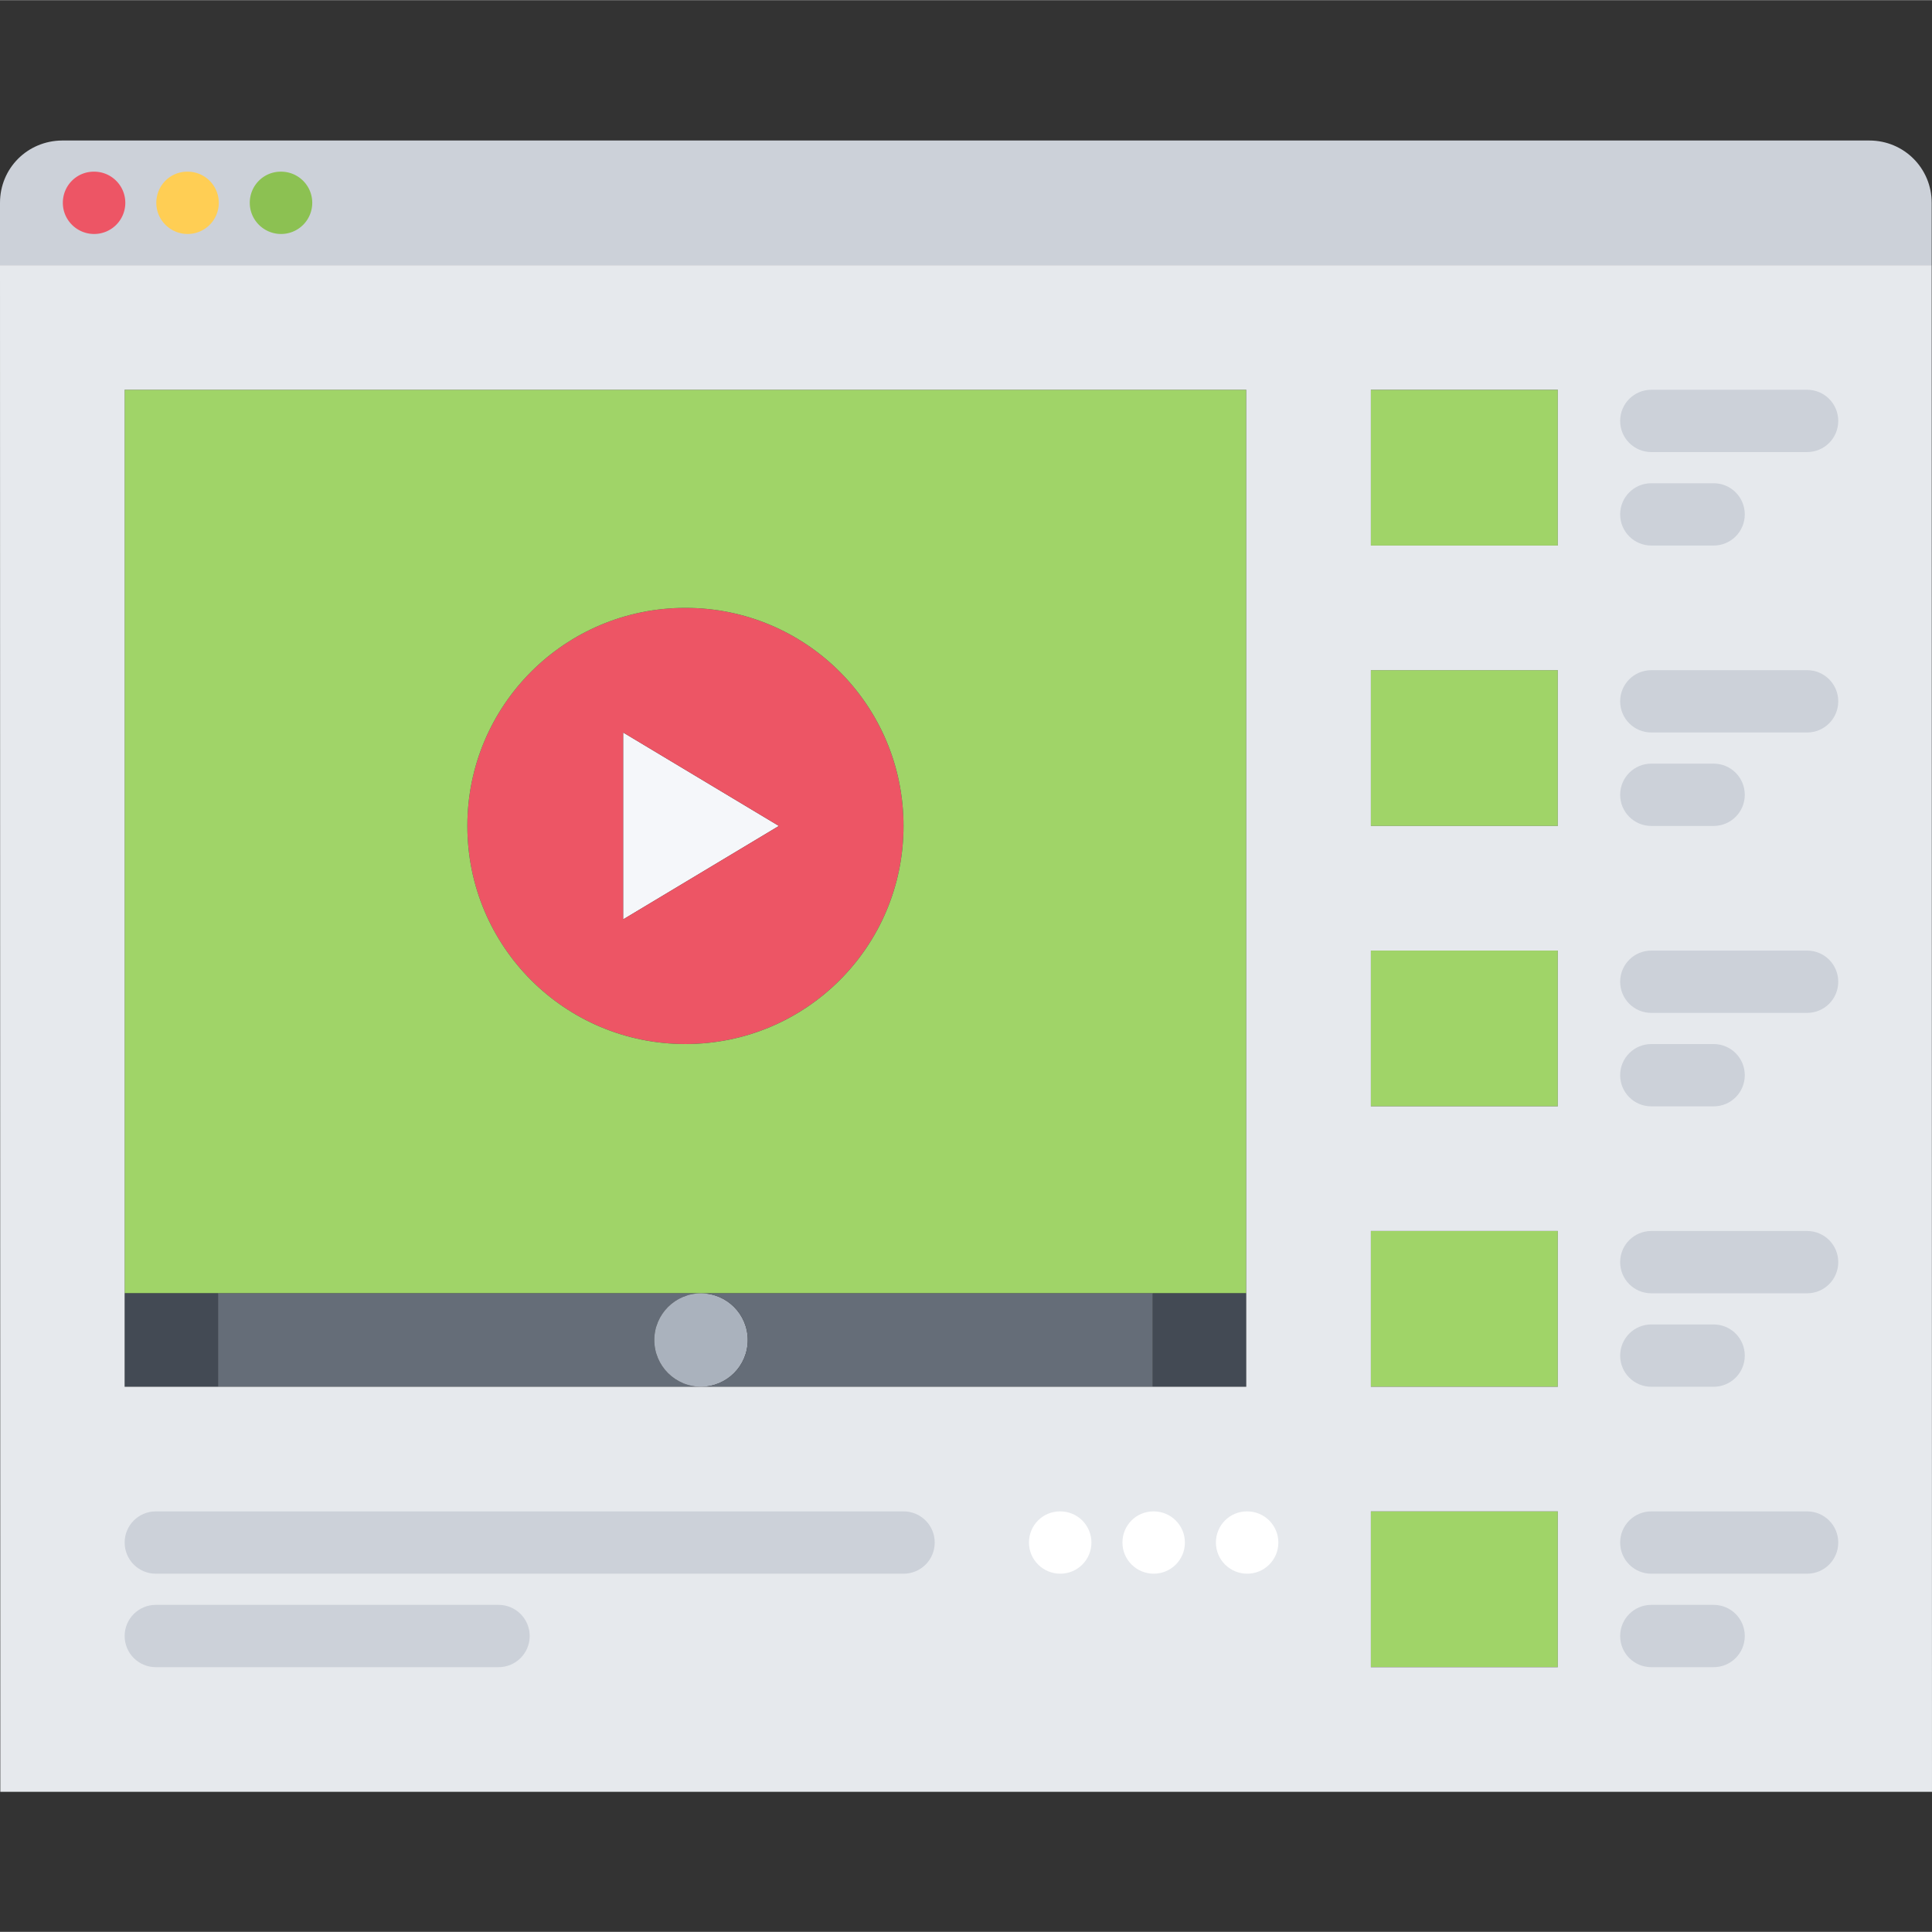 <svg height="496pt" viewBox="0 -36 496.08 496" width="496pt" xmlns="http://www.w3.org/2000/svg"><rect x="0" y="-36" width="496.08" height="496" fill="#333333" stroke="none"/><path d="M200 176.04l-40 24v-48zm0 0" fill="#f5f7fa"/><path d="M176 120.04c30.96 0 56 25.038 56 56 0 30.96-25.04 56-56 56s-56-25.04-56-56c0-30.962 25.04-56 56-56zm-16 80l40-24-40-24zm0 0" fill="#ed5565"/><path d="M320 64.04v232H32v-232zm-88 112c0-30.962-25.04-56-56-56s-56 25.038-56 56c0 30.96 25.04 56 56 56s56-25.04 56-56zm0 0" fill="#a0d468"/><path d="M32 296.04h24v24H32zm0 0" fill="#434a54"/><path d="M56 296.04h124c-6.64 0-12 5.358-12 12 0 6.64 5.36 12 12 12H56zm0 0" fill="#656d78"/><path d="M192 308.04c0 6.628-5.371 12-12 12s-12-5.372-12-12c0-6.626 5.371-12 12-12s12 5.374 12 12zm0 0" fill="#aab2bd"/><path d="M296 320.04H180c6.64 0 12-5.36 12-12 0-6.642-5.36-12-12-12h116zm0 0" fill="#656d78"/><path d="M296 296.04h24v24h-24zm0 0" fill="#434a54"/><path d="M352 352.04h48v40h-48zm0 0M352 280.04h48v40h-48zm0 0M352 208.04h48v40h-48zm0 0M352 136.04h48v40h-48zm0 0M352 64.04h48v40h-48zm0 0" fill="#a0d468"/><path d="M400 392.04v-40h-48v40zm0-72v-40h-48v40zm0-72v-40h-48v40zm0-72v-40h-48v40zm0-72v-40h-48v40zm96-72l.078 392h-496L0 32.04zm-176 288v-256H32v256zm0 0" fill="#e6e9ed"/><path d="M496 16.04v16H0v-16C0 7.16 7.04.12 15.922.04H480c8.879 0 16 7.12 16 16zm0 0" fill="#ccd1d9"/><path d="M24.176 24.04c-4.422 0-8.04-3.575-8.04-8 0-4.423 3.536-8 7.954-8h.086c4.418 0 8 3.577 8 8a8 8 0 0 1-8 8zm0 0" fill="#ed5565"/><path d="M48.176 24.04c-4.422 0-8.04-3.575-8.04-8 0-4.423 3.536-8 7.954-8h.086c4.418 0 8 3.577 8 8a8 8 0 0 1-8 8zm0 0" fill="#ffce54"/><path d="M72.176 24.04c-4.422 0-8.04-3.575-8.04-8 0-4.423 3.536-8 7.954-8h.086c4.418 0 8 3.577 8 8a8 8 0 0 1-8 8zm0 0" fill="#8cc152"/><g fill="#ccd1d9"><path d="M464.008 80.04h-40c-4.422 0-8-3.575-8-8 0-4.423 3.578-8 8-8h40c4.426 0 8 3.577 8 8 0 4.425-3.574 8-8 8zm0 0M440.008 104.04h-16c-4.422 0-8-3.575-8-8 0-4.423 3.578-8 8-8h16c4.426 0 8 3.577 8 8 0 4.425-3.574 8-8 8zm0 0M464.008 152.04h-40c-4.422 0-8-3.575-8-8 0-4.423 3.578-8 8-8h40c4.426 0 8 3.577 8 8 0 4.425-3.574 8-8 8zm0 0M440.008 176.04h-16c-4.422 0-8-3.575-8-8 0-4.423 3.578-8 8-8h16c4.426 0 8 3.577 8 8 0 4.425-3.574 8-8 8zm0 0M464.008 224.04h-40c-4.422 0-8-3.575-8-8 0-4.423 3.578-8 8-8h40c4.426 0 8 3.577 8 8 0 4.425-3.574 8-8 8zm0 0M440.008 248.04h-16c-4.422 0-8-3.575-8-8 0-4.423 3.578-8 8-8h16c4.426 0 8 3.577 8 8 0 4.425-3.574 8-8 8zm0 0M464.008 296.04h-40c-4.422 0-8-3.575-8-8 0-4.423 3.578-8 8-8h40c4.426 0 8 3.577 8 8 0 4.425-3.574 8-8 8zm0 0M440.008 320.04h-16c-4.422 0-8-3.575-8-8 0-4.423 3.578-8 8-8h16c4.426 0 8 3.577 8 8 0 4.425-3.574 8-8 8zm0 0M464.008 368.04h-40c-4.422 0-8-3.575-8-8 0-4.423 3.578-8 8-8h40c4.426 0 8 3.577 8 8 0 4.425-3.574 8-8 8zm0 0M440.008 392.04h-16c-4.422 0-8-3.575-8-8 0-4.423 3.578-8 8-8h16c4.426 0 8 3.577 8 8 0 4.425-3.574 8-8 8zm0 0M232.008 368.04h-192c-4.422 0-8-3.575-8-8 0-4.423 3.578-8 8-8h192c4.426 0 8 3.577 8 8 0 4.425-3.574 8-8 8zm0 0M128.008 392.04h-88c-4.422 0-8-3.575-8-8 0-4.423 3.578-8 8-8h88c4.426 0 8 3.577 8 8 0 4.425-3.574 8-8 8zm0 0"/></g><path d="M320.246 368.04c-4.422 0-8.039-3.575-8.039-8 0-4.423 3.535-8 7.953-8h.086c4.418 0 8 3.577 8 8 0 4.425-3.582 8-8 8zm0 0M296.246 368.04c-4.422 0-8.039-3.575-8.039-8 0-4.423 3.535-8 7.953-8h.086c4.418 0 8 3.577 8 8 0 4.425-3.582 8-8 8zm0 0M272.246 368.04c-4.422 0-8.039-3.575-8.039-8 0-4.423 3.535-8 7.953-8h.086c4.418 0 8 3.577 8 8 0 4.425-3.582 8-8 8zm0 0" fill="#fff"/></svg>